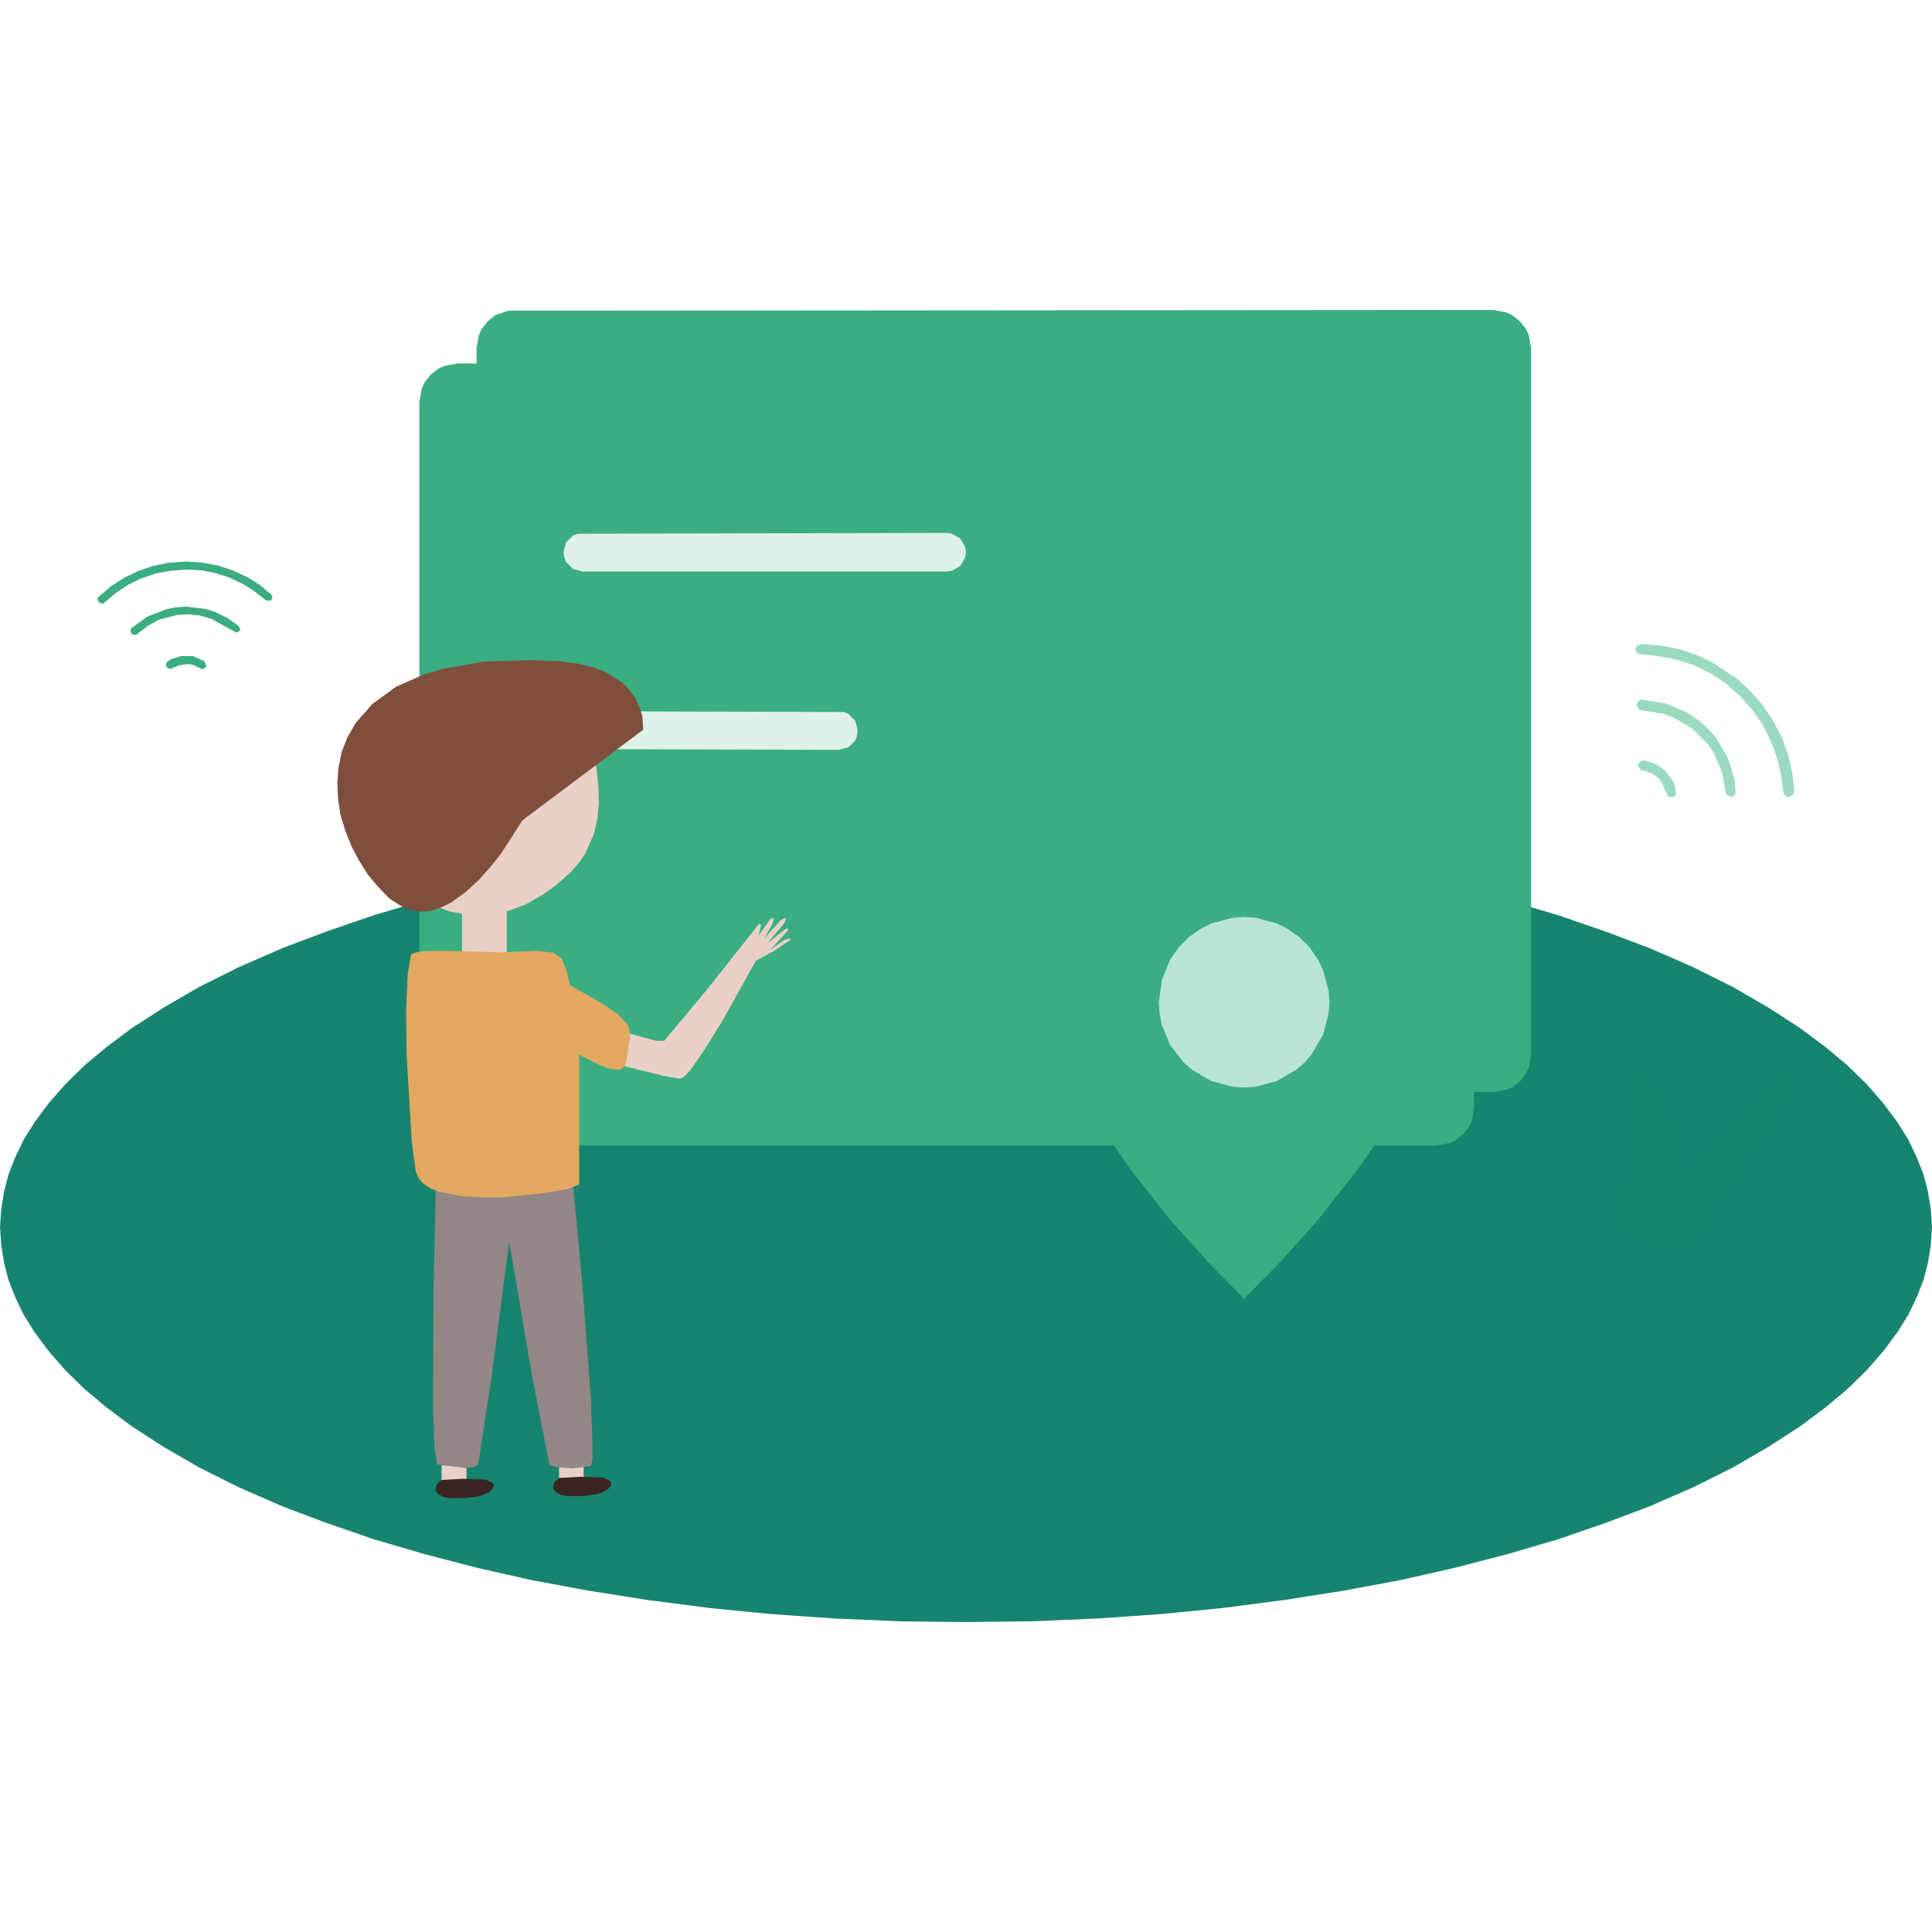 <?xml version="1.0" standalone="no"?><!DOCTYPE svg PUBLIC "-//W3C//DTD SVG 1.1//EN" "http://www.w3.org/Graphics/SVG/1.1/DTD/svg11.dtd"><svg height="480" node-id="1" sillyvg="true" template-height="480" template-width="480" version="1.1" viewBox="0 0 480 480" width="480" xmlns="http://www.w3.org/2000/svg" xmlns:xlink="http://www.w3.org/1999/xlink"><defs node-id="64"><linearGradient gradientUnits="objectBoundingBox" id="SVGID_1_" node-id="6" spreadMethod="pad" x1="249.434" x2="249.434" y1="405.038" y2="210.692"><stop offset="0" stop-color="#86bda2"></stop><stop offset="1" stop-color="#3aad81"></stop></linearGradient><linearGradient gradientUnits="objectBoundingBox" id="SVGID_2_" node-id="10" spreadMethod="pad" x1="235.167" x2="235.167" y1="391.723" y2="197.376"><stop offset="0" stop-color="#9adbc0"></stop><stop offset="1" stop-color="#3aad81"></stop></linearGradient><linearGradient gradientUnits="objectBoundingBox" id="SVGID_3_" node-id="14" spreadMethod="pad" x1="309.115" x2="309.115" y1="286.148" y2="159.332"><stop offset="0" stop-color="#9adbc0"></stop><stop offset="1" stop-color="#3aad81"></stop></linearGradient><linearGradient gradientUnits="objectBoundingBox" id="SVGID_4_" node-id="33" spreadMethod="pad" x1="424.719" x2="424.719" y1="218.398" y2="172.104"><stop offset="0" stop-color="#9adbc0"></stop><stop offset="1" stop-color="#17846f" stop-opacity="0.3"></stop></linearGradient><linearGradient gradientUnits="objectBoundingBox" id="SVGID_5_" node-id="38" spreadMethod="pad" x1="45.931" x2="45.931" y1="342.639" y2="331.961"><stop offset="0" stop-color="#9adbc0"></stop><stop offset="1" stop-color="#3aad81"></stop></linearGradient><linearGradient gradientUnits="objectBoundingBox" id="SVGID_6_" node-id="42" spreadMethod="pad" x1="46.081" x2="46.081" y1="331.335" y2="324.136"><stop offset="0" stop-color="#9adbc0"></stop><stop offset="1" stop-color="#3aad81"></stop></linearGradient><linearGradient gradientUnits="objectBoundingBox" id="SVGID_7_" node-id="46" spreadMethod="pad" x1="46.253" x2="46.253" y1="319.196" y2="315.72"><stop offset="0" stop-color="#9adbc0"></stop><stop offset="1" stop-color="#3aad81"></stop></linearGradient><linearGradient gradientUnits="objectBoundingBox" id="SVGID_8_" node-id="51" spreadMethod="pad" x1="399.073" x2="399.073" y1="-78.671" y2="-91.792"><stop offset="0" stop-color="#9adbc0"></stop><stop offset="1" stop-color="#3aad81"></stop></linearGradient><linearGradient gradientUnits="objectBoundingBox" id="SVGID_9_" node-id="55" spreadMethod="pad" x1="399.101" x2="399.101" y1="-92.56" y2="-101.402"><stop offset="0" stop-color="#9adbc0"></stop><stop offset="1" stop-color="#3aad81"></stop></linearGradient><linearGradient gradientUnits="objectBoundingBox" id="SVGID_10_" node-id="59" spreadMethod="pad" x1="399.328" x2="399.328" y1="-107.476" y2="-111.748"><stop offset="0" stop-color="#9adbc0"></stop><stop offset="1" stop-color="#3aad81"></stop></linearGradient></defs><path d="M 480.00 304.90 L 479.70 309.30 L 479.00 313.70 L 477.90 318.00 L 476.20 322.30 L 474.10 326.70 L 471.40 331.00 L 467.90 335.70 L 463.80 340.40 L 459.00 345.10 L 453.50 349.70 L 447.20 354.40 L 439.30 359.50 L 430.50 364.60 L 420.70 369.50 L 409.70 374.30 L 398.80 378.40 L 387.20 382.40 L 374.60 386.10 L 361.10 389.60 L 347.80 392.60 L 333.80 395.20 L 319.20 397.50 L 303.80 399.50 L 288.60 401.00 L 272.90 402.10 L 256.70 402.80 L 240.00 403.00 L 223.30 402.80 L 207.10 402.10 L 191.40 401.00 L 176.20 399.50 L 160.80 397.50 L 146.20 395.20 L 132.20 392.60 L 118.90 389.60 L 105.40 386.10 L 92.80 382.40 L 81.20 378.40 L 70.30 374.30 L 59.30 369.50 L 49.50 364.60 L 40.70 359.50 L 32.80 354.40 L 26.50 349.70 L 21.00 345.10 L 16.20 340.40 L 12.10 335.70 L 8.60 331.00 L 5.90 326.70 L 3.80 322.30 L 2.10 318.00 L 1.00 313.70 L 0.30 309.30 L 0.00 304.90 L 0.30 300.50 L 1.00 296.10 L 2.10 291.80 L 3.80 287.50 L 5.90 283.10 L 8.60 278.80 L 12.10 274.10 L 16.20 269.40 L 21.00 264.70 L 26.50 260.10 L 32.80 255.40 L 40.70 250.30 L 49.50 245.20 L 59.30 240.30 L 70.30 235.50 L 81.20 231.40 L 92.80 227.40 L 105.40 223.70 L 118.90 220.20 L 132.20 217.20 L 146.20 214.60 L 160.80 212.30 L 176.20 210.30 L 191.40 208.80 L 207.10 207.70 L 223.30 207.00 L 240.00 206.80 L 256.70 207.00 L 272.90 207.70 L 288.60 208.80 L 303.80 210.30 L 319.20 212.30 L 333.80 214.60 L 347.80 217.20 L 361.10 220.20 L 374.60 223.70 L 387.20 227.40 L 398.80 231.40 L 409.70 235.50 L 420.70 240.30 L 430.50 245.20 L 439.30 250.30 L 447.20 255.40 L 453.50 260.10 L 459.00 264.70 L 463.80 269.40 L 467.90 274.10 L 471.40 278.80 L 474.10 283.10 L 476.20 287.50 L 477.90 291.80 L 479.00 296.10 L 479.70 300.50 L 480.00 304.90 Z" fill="#17846f" fill-rule="nonzero" node-id="129" stroke="none" target-height="196.2" target-width="480" target-x="0" target-y="206.8"></path><path d="M 371.10 271.30 L 127.90 271.30 L 124.60 270.70 L 123.10 270.00 L 121.20 268.50 L 119.70 266.60 L 119.00 265.10 L 118.40 261.80 L 118.40 86.50 L 119.00 83.20 L 119.70 81.70 L 121.20 79.80 L 123.10 78.30 L 126.20 77.20 L 370.90 77.00 L 374.20 77.60 L 375.70 78.30 L 377.60 79.80 L 379.10 81.70 L 379.80 83.20 L 380.40 86.50 L 380.40 261.80 L 379.90 265.10 L 379.20 266.60 L 377.80 268.50 L 375.90 270.00 L 374.40 270.70 L 371.10 271.30 Z" fill="url(#SVGID_1_)" fill-rule="nonzero" node-id="131" stroke="none" target-height="194.3" target-width="262" target-x="118.4" target-y="77"></path><path d="M 356.80 284.60 L 113.70 284.60 L 110.40 284.00 L 108.90 283.30 L 107.00 281.80 L 105.50 279.90 L 104.80 278.40 L 104.20 275.10 L 104.20 99.80 L 104.80 96.50 L 105.50 95.00 L 107.00 93.10 L 108.90 91.60 L 110.40 90.90 L 113.70 90.30 L 356.70 90.30 L 360.00 90.90 L 361.50 91.60 L 363.40 93.10 L 364.90 95.00 L 365.60 96.50 L 366.20 99.80 L 366.20 275.10 L 365.70 278.40 L 365.00 279.90 L 363.50 281.80 L 361.60 283.30 L 360.10 284.00 L 356.80 284.60 Z" fill="url(#SVGID_2_)" fill-rule="nonzero" node-id="133" stroke="none" target-height="194.3" target-width="262" target-x="104.2" target-y="90.3"></path><path d="M 309.10 195.90 L 304.30 196.20 L 299.60 197.00 L 295.20 198.30 L 290.90 200.10 L 286.80 202.30 L 283.00 205.00 L 279.40 208.00 L 276.00 211.50 L 273.00 215.20 L 270.30 219.30 L 267.90 223.60 L 265.90 228.30 L 264.30 233.20 L 263.20 238.20 L 262.50 243.50 L 262.20 249.00 L 262.50 253.20 L 263.40 257.60 L 264.80 262.30 L 268.90 271.60 L 275.90 283.40 L 280.70 290.30 L 290.60 302.90 L 299.80 313.20 L 309.10 322.70 L 318.40 313.20 L 327.60 302.90 L 337.50 290.30 L 342.30 283.40 L 349.30 271.60 L 353.40 262.30 L 354.80 257.60 L 355.70 253.20 L 356.00 249.00 L 355.70 243.50 L 355.00 238.20 L 353.90 233.20 L 352.30 228.30 L 350.30 223.60 L 348.00 219.30 L 345.30 215.20 L 342.30 211.50 L 338.90 208.00 L 335.30 205.00 L 331.50 202.30 L 327.40 200.10 L 323.10 198.30 L 318.60 197.00 L 314.00 196.20 L 309.10 195.90 Z" fill="url(#SVGID_3_)" fill-rule="nonzero" node-id="135" stroke="none" target-height="126.8" target-width="93.8" target-x="262.2" target-y="195.9"></path><path d="M 330.30 249.00 L 330.10 251.80 L 328.70 257.10 L 325.90 261.90 L 324.10 264.00 L 322.00 265.80 L 317.20 268.60 L 311.90 270.00 L 309.10 270.20 L 306.30 270.00 L 301.00 268.60 L 296.20 265.80 L 294.10 264.00 L 290.70 259.60 L 288.60 254.50 L 288.10 251.80 L 287.90 249.00 L 288.70 243.30 L 290.80 238.30 L 292.90 235.30 L 295.40 232.80 L 298.40 230.70 L 300.80 229.50 L 306.20 228.00 L 309.10 227.80 L 312.00 228.00 L 317.40 229.50 L 319.80 230.70 L 322.80 232.80 L 325.30 235.30 L 327.40 238.30 L 328.60 240.70 L 330.10 246.10 L 330.30 249.00 Z" fill="#b7e5d0" fill-rule="nonzero" node-id="137" stroke="none" target-height="42.4" target-width="42.4" target-x="287.9" target-y="227.8"></path><path d="M 235.20 142.00 L 144.80 142.00 L 142.40 141.40 L 140.60 139.60 L 140.20 138.50 L 140.00 137.20 L 140.60 134.80 L 142.40 133.00 L 143.50 132.60 L 235.20 132.40 L 236.50 132.60 L 238.60 133.80 L 239.80 135.90 L 240.00 137.20 L 239.80 138.50 L 238.60 140.60 L 236.50 141.80 L 235.20 142.00 Z" fill="#dff2e9" fill-rule="nonzero" node-id="139" stroke="none" target-height="9.6" target-width="100" target-x="140" target-y="132.4"></path><path d="M 208.30 186.30 L 143.60 186.10 L 142.50 185.70 L 140.70 183.90 L 140.10 181.50 L 140.30 180.20 L 140.70 179.10 L 142.50 177.30 L 144.90 176.70 L 209.60 176.90 L 210.70 177.30 L 212.50 179.10 L 213.10 181.50 L 212.90 182.90 L 212.50 184.00 L 210.70 185.70 L 208.30 186.30 Z" fill="#dff2e9" fill-rule="nonzero" node-id="141" stroke="none" target-height="9.6" target-width="73" target-x="140.1" target-y="176.7"></path><g node-id="187"><path d="M 109.70 364.00 L 109.70 367.80 L 115.90 367.80 L 115.90 364.70 Z" fill="#e8d0c8" fill-rule="nonzero" group-id="1" node-id="145" stroke="none" target-height="3.8" target-width="6.2" target-x="109.7" target-y="364"></path><path d="M 138.90 363.70 L 138.90 367.40 L 145.00 367.40 L 145.00 364.40 Z" fill="#e8d0c8" fill-rule="nonzero" group-id="1" node-id="147" stroke="none" target-height="3.7" target-width="6.1" target-x="138.9" target-y="363.7"></path><path d="M 139.50 164.30 L 143.90 174.30 L 145.50 178.90 L 147.00 184.40 L 148.10 190.00 L 148.70 195.80 L 148.80 199.70 L 148.40 203.50 L 147.60 207.10 L 145.40 212.10 L 143.80 214.40 L 141.90 216.60 L 137.80 220.20 L 134.00 222.80 L 130.60 224.70 L 126.90 226.10 L 123.50 227.00 L 117.30 227.40 L 111.80 226.50 L 105.00 223.90 L 100.40 221.40 L 99.50 220.60 L 98.80 219.40 L 98.30 217.80 L 98.10 215.00 L 98.40 211.40 L 103.10 185.70 L 103.70 183.50 L 104.70 181.40 L 106.40 179.40 L 110.60 175.80 L 113.30 174.10 L 117.50 171.80 L 126.40 168.20 L 139.50 164.30 Z" fill="#e8d0c8" fill-rule="nonzero" group-id="1" node-id="149" stroke="none" target-height="63.1" target-width="50.7" target-x="98.1" target-y="164.3"></path><path d="M 114.80 223.00 L 125.90 223.00 L 125.90 237.30 L 114.80 237.30 Z" fill="#e8d0c8" fill-rule="nonzero" group-id="1" node-id="151" stroke="none" target-height="14.3" target-width="11.1" target-x="114.8" target-y="223"></path><path d="M 108.30 293.80 L 107.70 321.40 L 107.60 350.10 L 108.00 360.10 L 108.60 363.80 L 116.10 364.70 L 117.70 364.50 L 118.60 364.00 L 118.90 363.30 L 122.20 341.50 L 126.50 308.50 L 132.20 341.80 L 136.40 363.40 L 136.60 364.00 L 138.80 364.60 L 142.20 364.80 L 146.50 364.30 L 146.90 364.00 L 147.20 362.40 L 147.20 358.40 L 146.80 347.30 L 144.60 318.20 L 142.10 291.10 L 116.90 292.90 L 108.30 293.80 Z" fill="#938785" fill-rule="nonzero" group-id="1" node-id="153" stroke="none" target-height="73.7" target-width="39.6" target-x="107.6" target-y="291.1"></path><path d="M 102.10 237.20 L 102.70 236.80 L 104.40 236.40 L 109.30 236.20 L 124.90 236.60 L 133.20 236.20 L 137.50 236.70 L 139.60 238.20 L 140.90 241.60 L 142.10 247.00 L 143.90 259.40 L 143.90 294.30 L 141.00 295.40 L 133.90 296.60 L 124.40 297.50 L 119.50 297.50 L 114.80 297.20 L 109.20 296.10 L 107.10 295.30 L 105.20 294.10 L 104.00 292.70 L 103.30 291.10 L 102.30 283.60 L 101.00 261.80 L 100.90 250.80 L 101.30 242.10 L 102.10 237.20 Z" fill="#e2a760" fill-rule="nonzero" group-id="1" node-id="155" stroke="none" target-height="61.3" target-width="43" target-x="100.9" target-y="236.2"></path><path d="M 139.20 164.30 L 143.60 164.90 L 147.10 165.70 L 149.90 166.70 L 154.50 169.50 L 156.00 171.00 L 157.90 173.50 L 158.90 175.80 L 159.60 178.00 L 159.80 181.30 L 129.80 203.80 L 124.60 211.90 L 122.00 215.20 L 119.00 218.60 L 115.60 221.70 L 112.10 224.20 L 109.50 225.50 L 107.00 226.30 L 104.50 226.50 L 100.80 225.80 L 96.80 223.30 L 94.00 220.40 L 91.40 217.30 L 89.20 213.80 L 87.30 210.20 L 85.80 206.40 L 84.60 202.50 L 84.00 198.50 L 83.80 194.60 L 84.10 190.70 L 84.90 186.80 L 86.30 183.20 L 88.40 179.60 L 92.50 174.90 L 98.40 170.60 L 105.50 167.50 L 109.90 166.20 L 120.00 164.40 L 132.00 164.00 L 139.20 164.30 Z" fill="#7f4f3c" fill-rule="nonzero" group-id="1" node-id="157" stroke="none" target-height="62.5" target-width="76" target-x="83.8" target-y="164"></path><path d="M 156.00 256.70 L 163.20 258.60 L 165.00 258.60 L 175.60 245.90 L 188.60 229.50 L 189.10 229.70 L 188.50 232.40 L 191.40 228.30 L 192.30 228.00 L 191.90 229.60 L 189.90 233.10 L 194.00 228.60 L 195.10 228.00 L 195.20 228.40 L 194.90 229.30 L 190.70 234.30 L 195.00 230.90 L 195.70 230.60 L 195.80 231.10 L 191.50 235.90 L 194.70 233.60 L 195.80 233.20 L 196.40 233.20 L 196.40 233.50 L 192.40 236.20 L 187.80 238.70 L 179.60 253.40 L 175.30 260.40 L 171.50 265.90 L 169.90 267.60 L 169.00 268.00 L 165.30 267.40 L 154.30 264.70 L 156.00 256.70 Z" fill="#e8d0c8" fill-rule="nonzero" group-id="1" node-id="159" stroke="none" target-height="40" target-width="42.1" target-x="154.3" target-y="228"></path><path d="M 139.70 243.70 L 149.30 249.10 L 153.40 251.90 L 155.90 254.50 L 156.40 255.90 L 156.50 257.80 L 155.60 263.70 L 155.10 265.00 L 154.00 265.80 L 151.30 265.50 L 149.20 264.70 L 145.10 262.70 L 140.40 259.80 L 139.70 243.70 Z" fill="#e2a760" fill-rule="nonzero" group-id="1" node-id="161" stroke="none" target-height="22.1" target-width="16.8" target-x="139.7" target-y="243.7"></path><path d="M 109.70 367.70 L 115.00 367.40 L 120.70 367.60 L 122.50 368.50 L 122.70 369.20 L 122.40 369.90 L 121.60 370.70 L 119.20 371.70 L 115.70 372.20 L 111.80 372.20 L 110.10 371.90 L 108.90 371.20 L 108.20 370.30 L 108.50 368.80 L 109.70 367.70 Z" fill="#3a2522" fill-rule="nonzero" group-id="1" node-id="163" stroke="none" target-height="4.8" target-width="14.5" target-x="108.2" target-y="367.4"></path><path d="M 138.90 367.20 L 144.20 366.90 L 149.90 367.10 L 151.70 368.00 L 151.90 368.70 L 151.60 369.40 L 150.80 370.20 L 148.40 371.20 L 144.90 371.70 L 141.00 371.70 L 139.30 371.40 L 138.10 370.70 L 137.40 369.80 L 137.70 368.30 L 138.90 367.20 Z" fill="#3a2522" fill-rule="nonzero" group-id="1" node-id="165" stroke="none" target-height="4.8" target-width="14.5" target-x="137.4" target-y="366.9"></path></g><path d="M 404.50 298.60 L 406.80 290.50 L 407.80 280.40 L 407.50 270.20 L 406.60 263.60 L 419.10 293.70 L 445.60 267.40 L 418.20 309.90 L 412.00 309.30 L 409.60 308.70 L 406.00 306.80 L 404.20 304.30 L 403.80 302.90 L 403.90 301.00 L 404.50 298.60 Z" fill="url(#SVGID_4_)" fill-rule="nonzero" node-id="168" stroke="none" target-height="46.3" target-width="41.8" target-x="403.8" target-y="263.6"></path><g node-id="188"><path d="M 24.60 149.70 L 25.60 150.00 L 28.80 147.30 L 31.80 145.30 L 35.10 143.70 L 38.70 142.50 L 42.40 141.80 L 46.30 141.50 L 50.10 141.70 L 53.60 142.40 L 57.00 143.50 L 60.20 145.00 L 63.20 146.90 L 66.00 149.10 L 66.80 149.30 L 67.40 149.10 L 67.70 148.30 L 67.40 147.70 L 64.50 145.30 L 61.30 143.30 L 57.80 141.70 L 54.20 140.50 L 50.30 139.80 L 46.30 139.50 L 42.00 139.80 L 38.00 140.60 L 34.30 141.90 L 30.70 143.60 L 27.40 145.80 L 24.40 148.40 L 24.20 148.90 L 24.60 149.70 Z" fill="url(#SVGID_5_)" fill-rule="nonzero" group-id="2" node-id="172" stroke="none" target-height="10.5" target-width="43.5" target-x="24.2" target-y="139.5"></path><path d="M 32.70 157.50 L 33.70 157.80 L 36.70 155.50 L 39.60 153.90 L 44.00 152.80 L 46.30 152.60 L 49.60 152.90 L 52.60 153.80 L 58.80 157.20 L 59.70 156.60 L 59.40 155.60 L 56.60 153.60 L 53.40 152.00 L 51.10 151.30 L 46.20 150.70 L 43.60 150.90 L 41.20 151.40 L 36.60 153.20 L 32.60 156.10 L 32.40 156.80 L 32.70 157.50 Z" fill="url(#SVGID_6_)" fill-rule="nonzero" group-id="2" node-id="174" stroke="none" target-height="7.1" target-width="27.3" target-x="32.4" target-y="150.7"></path><path d="M 41.50 165.90 L 42.30 166.20 L 44.50 165.30 L 46.40 165.00 L 47.70 165.10 L 50.40 166.30 L 51.30 165.50 L 50.80 164.30 L 47.90 163.00 L 44.90 163.00 L 42.50 163.80 L 41.40 164.50 L 41.20 165.20 L 41.50 165.90 Z" fill="url(#SVGID_7_)" fill-rule="nonzero" group-id="2" node-id="176" stroke="none" target-height="3.3" target-width="10.1" target-x="41.2" target-y="163"></path></g><g node-id="189"><path d="M 406.30 161.30 L 406.40 161.90 L 407.10 162.50 L 412.10 163.00 L 416.50 163.90 L 420.90 165.30 L 425.00 167.30 L 428.90 169.90 L 432.50 173.10 L 435.50 176.60 L 438.00 180.20 L 440.00 184.20 L 441.50 188.30 L 442.50 192.50 L 443.10 197.10 L 443.80 197.90 L 444.50 198.00 L 445.40 197.60 L 445.80 196.70 L 445.30 192.10 L 444.30 187.60 L 442.70 183.20 L 440.50 179.00 L 437.80 175.00 L 434.50 171.30 L 431.50 168.60 L 425.30 164.50 L 422.00 162.90 L 417.40 161.30 L 412.70 160.40 L 407.90 160.00 L 406.70 160.40 L 406.30 161.30 Z" fill="url(#SVGID_8_)" fill-rule="nonzero" group-id="3" node-id="181" stroke="none" target-height="38" target-width="39.5" target-x="406.3" target-y="160"></path><path d="M 406.60 175.20 L 407.30 176.40 L 413.00 177.30 L 415.60 178.20 L 420.30 180.90 L 424.30 184.90 L 425.80 187.10 L 427.80 191.80 L 428.80 197.30 L 430.00 198.00 L 430.60 197.90 L 431.20 197.20 L 431.00 193.80 L 429.30 188.30 L 426.30 183.20 L 424.20 180.90 L 421.80 178.80 L 419.20 177.00 L 413.60 174.70 L 407.70 173.80 L 406.90 174.30 L 406.60 175.20 Z" fill="url(#SVGID_9_)" fill-rule="nonzero" group-id="3" node-id="183" stroke="none" target-height="24.2" target-width="24.6" target-x="406.6" target-y="173.8"></path><path d="M 406.90 190.10 L 407.60 191.30 L 410.10 192.00 L 412.00 193.30 L 412.90 194.50 L 414.40 197.90 L 415.80 198.10 L 416.40 197.40 L 416.20 195.40 L 415.60 194.00 L 413.80 191.60 L 412.10 190.20 L 410.20 189.40 L 408.30 188.90 L 407.30 189.30 L 406.90 190.10 Z" fill="url(#SVGID_10_)" fill-rule="nonzero" group-id="3" node-id="185" stroke="none" target-height="9.2" target-width="9.5" target-x="406.9" target-y="188.9"></path></g></svg>